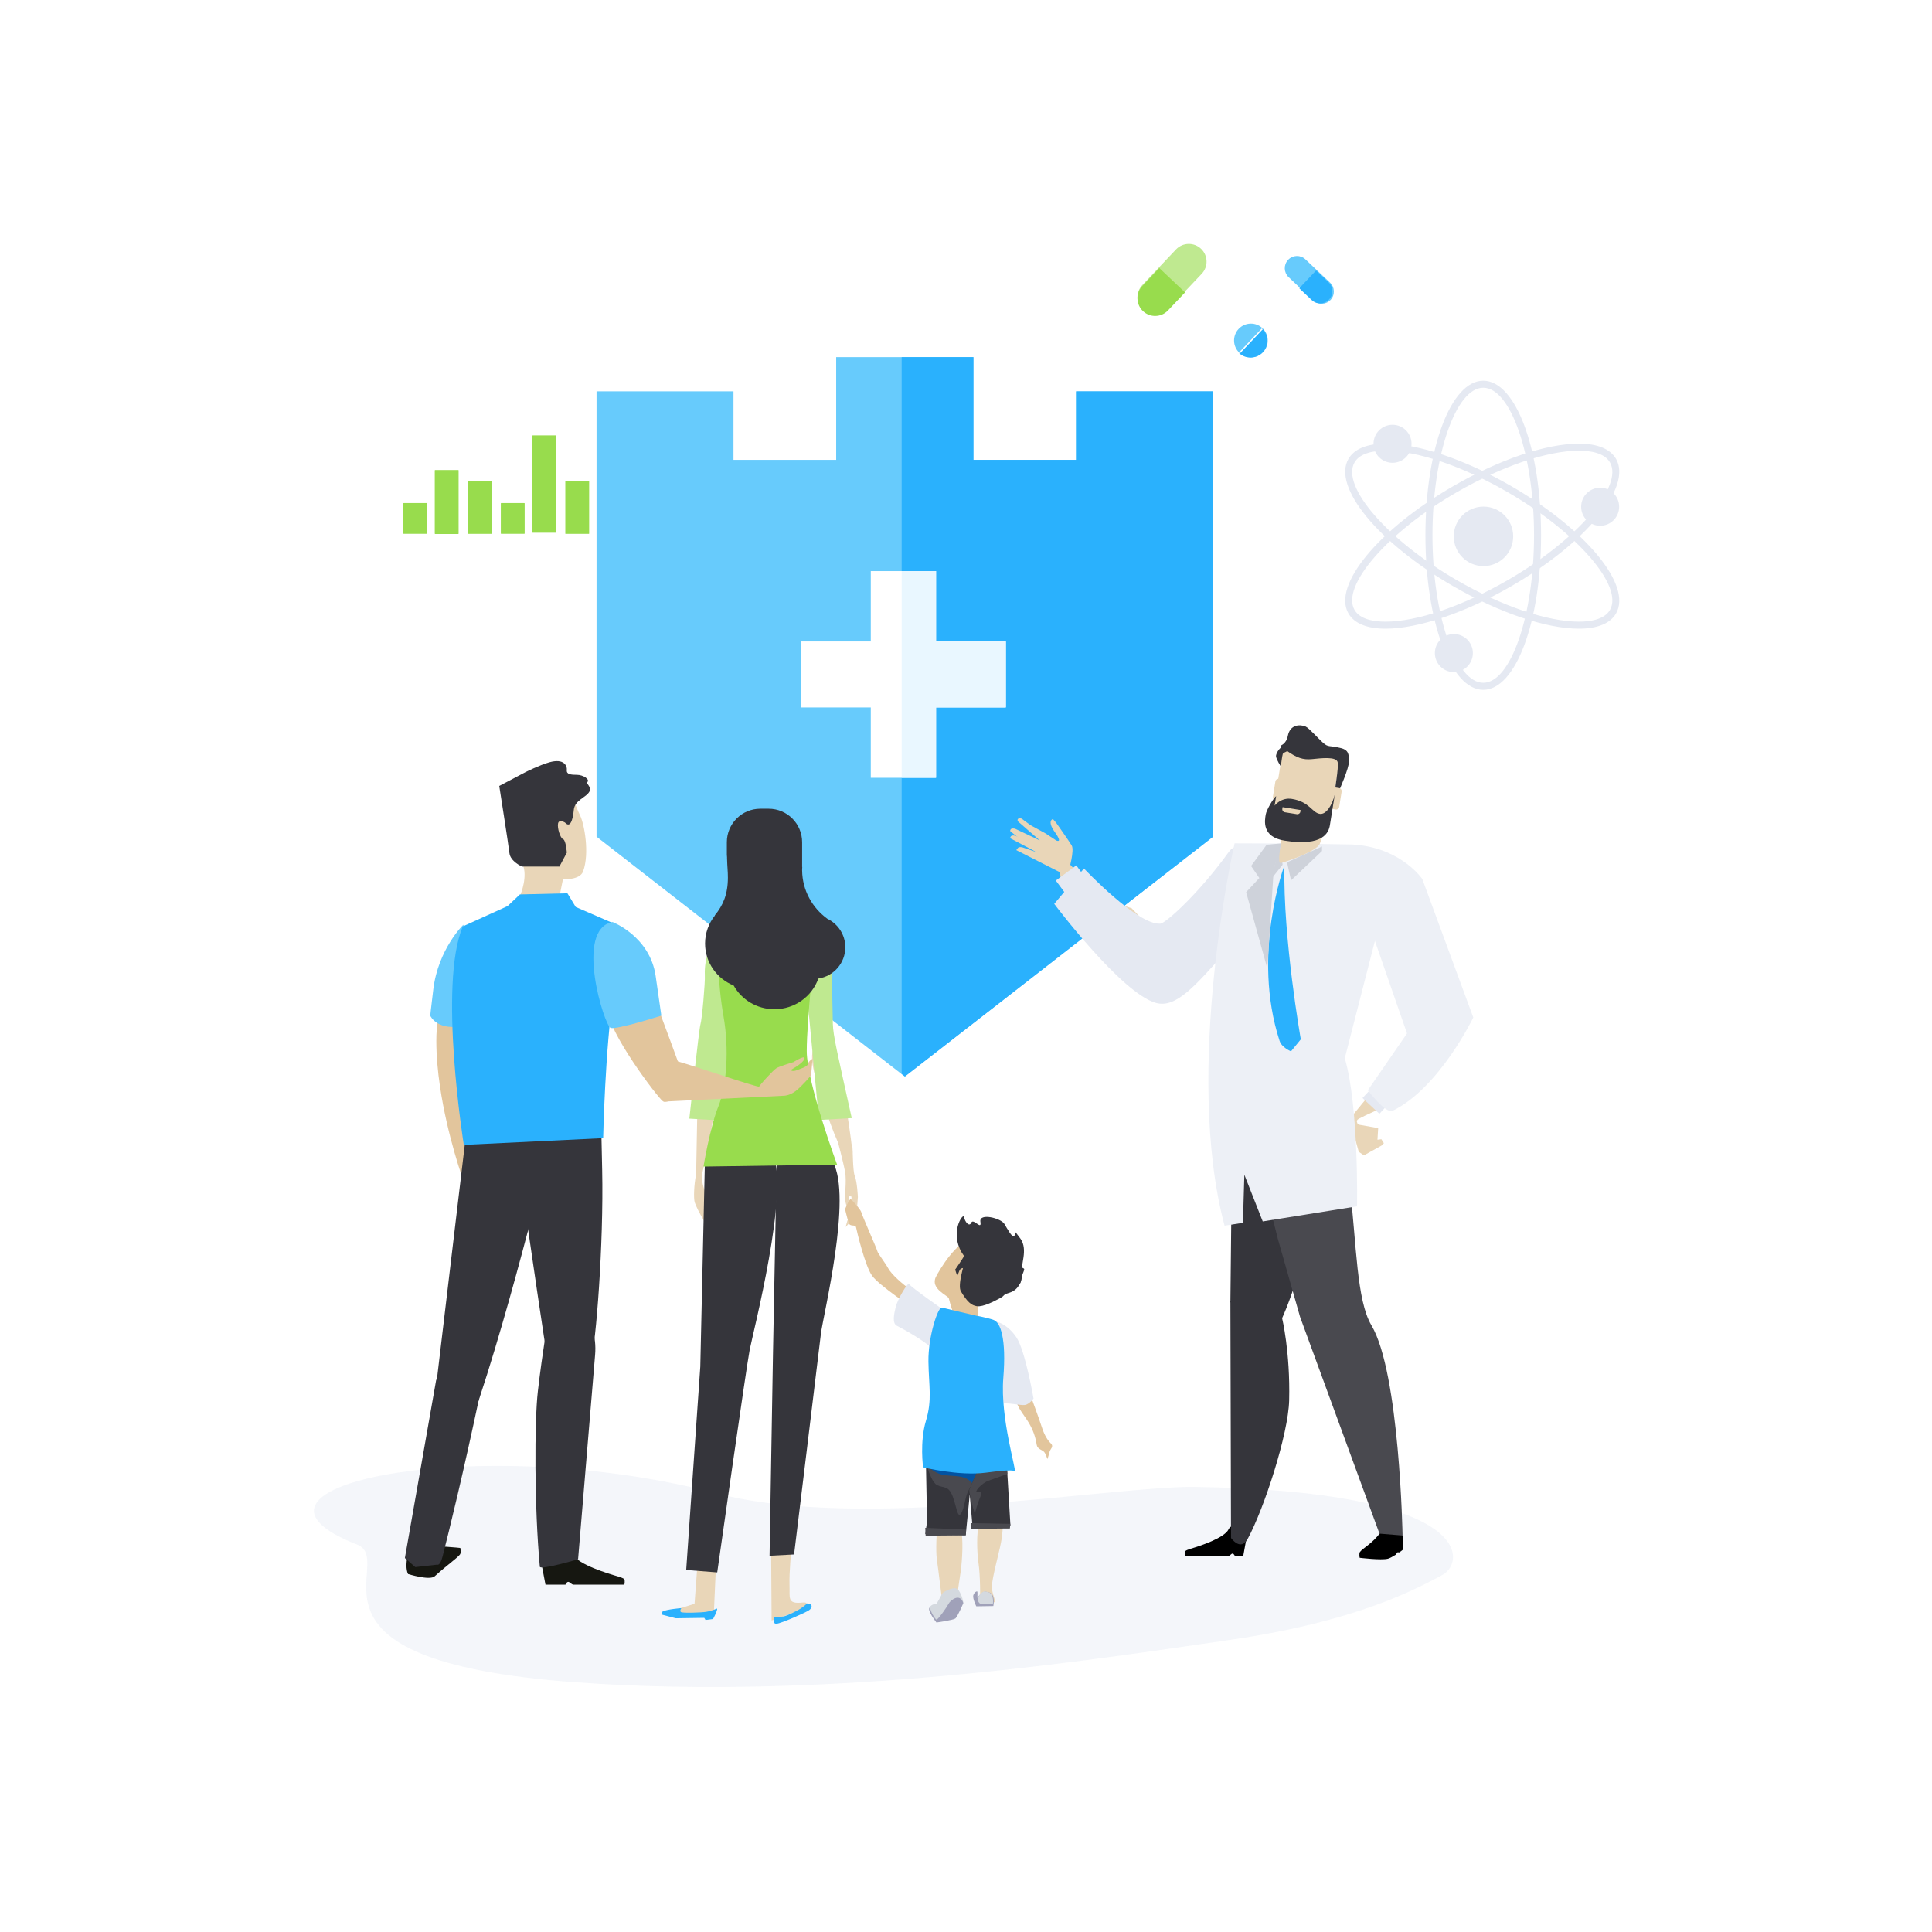 <?xml version="1.0" encoding="UTF-8"?>
<svg width="800px" height="800px" viewBox="0 0 800 800" version="1.1" xmlns="http://www.w3.org/2000/svg" xmlns:xlink="http://www.w3.org/1999/xlink">
    <!-- Generator: Sketch 43.1 (39012) - http://www.bohemiancoding.com/sketch -->
    <title>Group 8</title>
    <desc>Created with Sketch.</desc>
    <defs></defs>
    <g id="Page-7" stroke="none" stroke-width="1" fill="none" fill-rule="evenodd">
        <g id="Group-8">
            <rect id="Rectangle-4" fill="#FFFFFF" x="0" y="0" width="800" height="800"></rect>
            <g id="Group" transform="translate(130, 101)">
                <path d="M364.58,514.698 C331.366,514.223 227.156,533.188 166.732,517.362 C68.805,491.713 -44.431,514.17 17.818,538.553 C35.217,545.364 -14.678,586.559 107.964,595.569 C215.614,603.472 325.241,585.794 378.301,578.192 C431.361,570.585 455.802,557.249 467.155,551.23 C477.13,545.944 480.691,516.365 364.58,514.698" id="Fill-438" fill-opacity="0.42" fill="#E5E9F2"></path>
                <path d="M484.182,59.558 C472.785,59.558 463.152,87.532 463.152,120.646 C463.152,153.756 472.785,181.73 484.182,181.73 C495.58,181.73 505.212,153.756 505.212,120.646 C505.212,87.532 495.58,59.558 484.182,59.558 Z M484.182,184.642 C470.759,184.642 460.241,156.53 460.241,120.646 C460.241,84.759 470.759,56.646 484.182,56.646 C497.605,56.646 508.123,84.759 508.123,120.646 C508.123,156.53 497.605,184.642 484.182,184.642 L484.182,184.642 Z" id="Fill-527" fill="#E5E9F2"></path>
                <path d="M443.72,85.622 C439.141,85.622 433.201,86.465 430.889,90.473 C425.191,100.35 444.586,122.68 473.249,139.239 C491.862,149.99 510.763,156.412 523.814,156.412 C528.386,156.412 534.333,155.568 536.645,151.561 C542.343,141.684 522.948,119.349 494.285,102.793 C475.665,92.044 456.765,85.622 443.72,85.622 Z M523.814,159.32 C510.274,159.32 490.833,152.754 471.796,141.762 C440.73,123.817 421.654,100.653 428.369,89.017 C430.753,84.897 436.061,82.709 443.72,82.709 C457.253,82.709 476.701,89.275 495.738,100.272 C526.804,118.217 545.873,141.386 539.165,153.017 C536.781,157.137 531.473,159.32 523.814,159.32 L523.814,159.32 Z" id="Fill-528" fill="#E5E9F2"></path>
                <path d="M523.814,85.622 C510.763,85.622 491.862,92.044 473.249,102.793 C444.586,119.349 425.191,141.684 430.889,151.561 C433.201,155.568 439.141,156.412 443.72,156.412 C456.765,156.412 475.665,149.99 494.285,139.239 C522.948,122.68 542.343,100.35 536.645,90.473 C534.333,86.465 528.386,85.622 523.814,85.622 Z M443.72,159.32 L443.72,159.32 C436.061,159.32 430.753,157.137 428.369,153.017 C421.654,141.386 440.73,118.217 471.796,100.272 C490.833,89.275 510.281,82.709 523.814,82.709 C531.473,82.709 536.781,84.897 539.165,89.017 C545.88,100.653 526.804,123.817 495.738,141.762 C476.701,152.754 457.253,159.32 443.72,159.32 L443.72,159.32 Z" id="Fill-529" fill="#E5E9F2"></path>
                <path d="M496.583,121.091 C496.583,127.891 491.073,133.404 484.273,133.404 C477.474,133.404 471.964,127.891 471.964,121.091 C471.964,114.286 477.474,108.773 484.273,108.773 C491.073,108.773 496.583,114.286 496.583,121.091" id="Fill-530" fill="#E5E9F2"></path>
                <path d="M485.361,119.051 C485.361,121.854 483.088,124.126 480.287,124.126 C477.487,124.126 475.221,121.854 475.221,119.051 C475.221,116.252 477.487,113.985 480.287,113.985 C483.088,113.985 485.361,116.252 485.361,119.051" id="Fill-531" fill="#E5E9F2"></path>
                <path d="M454.49,82.77 C454.49,87.117 450.96,90.638 446.616,90.638 C442.272,90.638 438.749,87.117 438.749,82.77 C438.749,78.418 442.272,74.891 446.616,74.891 C450.96,74.891 454.49,78.418 454.49,82.77" id="Fill-532" fill="#E5E9F2"></path>
                <path d="M447.189,82.04 C447.189,83.83 445.737,85.282 443.946,85.282 C442.155,85.282 440.703,83.83 440.703,82.04 C440.703,80.249 442.155,78.8 443.946,78.8 C445.737,78.8 447.189,80.249 447.189,82.04" id="Fill-533" fill="#E5E9F2"></path>
                <path d="M540.453,108.827 C540.453,113.174 536.936,116.703 532.585,116.703 C528.241,116.703 524.718,113.174 524.718,108.827 C524.718,104.481 528.241,100.954 532.585,100.954 C536.936,100.954 540.453,104.481 540.453,108.827" id="Fill-534" fill="#E5E9F2"></path>
                <path d="M533.153,108.106 C533.153,109.897 531.7,111.346 529.916,111.346 C528.125,111.346 526.672,109.897 526.672,108.106 C526.672,106.315 528.125,104.863 529.916,104.863 C531.7,104.863 533.153,106.315 533.153,108.106" id="Fill-535" fill="#E5E9F2"></path>
                <path d="M479.884,169.424 C479.884,173.777 476.367,177.3 472.023,177.3 C467.672,177.3 464.149,173.777 464.149,169.424 C464.149,165.078 467.672,161.551 472.023,161.551 C476.367,161.551 479.884,165.078 479.884,169.424" id="Fill-536" fill="#E5E9F2"></path>
                <path d="M472.583,168.047 C472.583,169.839 471.13,171.294 469.339,171.294 C467.555,171.294 466.103,169.839 466.103,168.047 C466.103,166.257 467.555,164.808 469.339,164.808 C471.13,164.808 472.583,166.257 472.583,168.047" id="Fill-537" fill="#E5E9F2"></path>
                <polyline id="Fill-590" fill="#67CBFC" points="173.723 61.058 117.015 61.058 117.015 245.459 244.608 344.738 372.214 245.459 372.214 61.058 315.507 61.058 315.507 89.429 272.971 89.429 272.971 46.873 216.245 46.873 216.245 89.429 173.723 89.429 173.723 61.058"></polyline>
                <polyline id="Fill-591" fill="#2AB1FD" points="315.637 89.43 273.102 89.43 273.102 46.873 243.364 46.873 243.364 343.672 244.738 344.74 372.344 245.461 372.344 61.059 315.637 61.059 315.637 89.43"></polyline>
                <path d="M67.18,320.199 L61.899,387.931 C61.899,387.931 55.249,369.691 52.188,348.872 C51.27,342.665 50.677,336.229 50.677,329.978 C50.664,302.768 66.503,317.656 67.18,320.199" id="Fill-599" fill="#E2C59C"></path>
                <path d="M61.839,281.925 C61.839,281.925 51.438,292.076 49.425,308.64 C47.413,325.204 48.24,319.717 48.24,319.717 C48.24,319.717 51.197,326.233 62.425,323.626 C73.66,321.02 61.839,281.925 61.839,281.925" id="Fill-600" fill="#67CBFC"></path>
                <path d="M60.424,542.718 C61.056,541.969 60.6,539.975 60.6,539.975 C60.6,539.975 49.691,538.757 46.187,539.591 C45.269,539.799 43.732,540.581 42.286,541.422 C42.045,541.559 41.609,542.399 41.368,542.536 C40.932,542.797 40.704,542.36 40.326,542.595 C39.355,543.207 38.672,543.689 38.659,543.748 C37.701,548.746 38.978,550.772 38.978,550.772 C38.978,550.772 47.952,553.561 49.997,551.704 C55.201,546.999 59.063,544.373 60.424,542.718" id="Fill-601" fill="#161711"></path>
                <path d="M94.313,547.028 L95.869,555.16 L104.154,555.16 C104.154,555.16 104.61,554.006 105.306,554.006 C105.899,554.006 106.661,555.16 107.469,555.16 L111.917,555.16 L128.538,555.16 C128.538,555.16 128.915,553.446 128.453,552.86 C128.232,552.553 126.831,552.032 125.913,551.771 C121.634,550.566 109.39,546.806 107.26,542.721 C104.662,537.743 94.313,547.028 94.313,547.028" id="Fill-602" fill="#161711"></path>
                <path d="M101.125,272.88 L103.112,263.032 C103.112,263.032 110.1,263.569 111.461,259.8 C114.203,252.247 111.911,240.175 110.256,236.791 C105.535,227.16 103.542,210.291 81.496,223.704 C73.107,228.809 86.055,253.542 87.019,258.898 C87.983,264.247 85.117,270.416 85.117,270.416 L90.275,274.286 L101.125,272.88" id="Fill-603" fill="#E9D6B8"></path>
                <path d="M75.002,429.834 C75.002,429.834 78.233,431.245 68.724,476.396 C61.872,508.903 56.011,532.692 53.276,543.463 C52.214,547.639 51.022,546.883 51.022,546.883 L41.963,547.9 L37.651,544.153 L50.599,470.479 L75.002,429.834" id="Fill-604" fill="#35353B"></path>
                <path d="M96.045,379.394 C96.045,379.394 75.295,465.363 59.007,503.897 C49.459,526.468 49.374,483.138 49.374,483.138 L64.204,358.303 L107.514,356.205 C107.514,356.205 102.604,357.722 96.045,379.394" id="Fill-605" fill="#35353B"></path>
                <path d="M81.287,356.347 C81.287,356.347 96.97,467.646 98.611,472.67 C104.193,489.663 112.79,467.385 114.757,461.723 C116.723,456.055 120.006,414.131 119.348,383.538 L118.697,352.947 L81.287,356.347" id="Fill-606" fill="#35353B"></path>
                <path d="M97.067,444.786 C97.067,444.786 94.697,458.059 92.723,475.019 C91.271,487.471 91.238,523.041 93.531,547.748 C93.668,549.26 109.37,544.66 109.37,544.66 C109.37,544.66 115.101,475.508 116.417,460.02 C117.733,444.538 106.908,433.721 97.067,444.786" id="Fill-607" fill="#35353B"></path>
                <path d="M61.645,282.609 L80.161,274.201 L85.273,269.367 L104.955,268.894 L108.4,274.57 L123.666,281.189 C123.666,281.189 127.431,287.111 124.155,309.097 C120.527,333.457 119.759,370.277 119.759,370.277 L62.055,373.062 C62.055,373.062 51.387,306.636 61.645,282.609" id="Fill-608" fill="#2AB1FD"></path>
                <path d="M103.952,239.602 C103.952,239.602 101.457,238.066 101.073,239.982 C100.682,241.902 102.031,246.118 103.183,246.506 C104.33,246.891 104.707,252.065 104.707,252.065 L101.646,257.818 L86.12,257.818 C86.12,257.818 81.326,255.711 80.942,252.258 C80.558,248.804 76.728,224.45 76.728,224.45 L87.65,218.697 C87.65,218.697 93.401,215.816 97.432,214.667 C103.607,212.899 104.903,216.199 104.707,217.927 C104.518,219.648 106.44,219.846 108.928,219.846 C111.422,219.846 114.49,221.76 113.148,222.915 C112.588,223.388 115.069,224.906 114.086,226.737 C112.679,229.353 107.977,230.204 107.586,234.423 C107.417,236.335 106.629,242.665 103.952,239.602" id="Fill-609" fill="#35353B"></path>
                <polyline id="Fill-610" fill="#E9D6B8" points="434.782 377.408 442.161 373.294 443.034 372.376 442.005 370.733 440.383 370.934 440.677 366.123 432.946 364.752 428.979 362.888 432.64 375.942 434.782 377.408"></polyline>
                <path d="M455.682,329.658 L428.979,362.175 C428.979,362.175 429.943,366.915 432.086,364.397 C432.34,364.1 431.051,363.142 432.672,362.251 C439.237,358.668 454.647,353.154 460.352,347.64 C467.855,340.388 473.189,331.857 473.189,331.857 L455.682,329.658" id="Fill-611" fill="#E9D6B8"></path>
                <path d="M338.481,275 C338.481,275 326.132,272.621 310.964,254.516 C305.845,248.402 308.359,255.032 309.225,262.709 C310.085,270.385 324.003,282.647 339.634,286.896 C355.264,291.144 338.481,275 338.481,275" id="Fill-612" fill="#E9D6B8"></path>
                <path d="M312.585,259.346 C312.585,259.346 315.008,251.123 313.758,249.07 C312.501,247.02 307.44,239.843 307.44,239.843 L305.988,238.132 C305.988,238.132 303.357,238.815 306.815,243.595 C310.267,248.384 307.395,247.037 307.395,247.037 L302.738,243.987 L296.759,240.718 L294.271,238.905 C294.271,238.905 292.936,237.767 292.402,237.785 C290.865,237.845 291.477,239.091 291.477,239.091 L300.569,247.02 L290.337,242.161 C290.337,242.161 288.931,241.773 288.488,242.441 C288.071,243.076 288.488,243.302 288.488,243.302 L298.863,251.731 L293.327,249.862 C293.327,249.862 291.933,249.523 291.477,250.151 C290.969,250.841 290.819,251.012 290.819,251.012 L311.244,261.375 L312.585,259.346" id="Fill-613" fill="#E9D6B8"></path>
                <polyline id="Fill-614" fill="#E5E9F2" points="312.244 270.438 307.19 263.616 315.656 257.333 320.717 264.156 312.244 270.438"></polyline>
                <polyline id="Fill-615" fill="#E5E9F2" points="441.185 360.187 434.19 353.666 441.373 345.947 448.375 352.47 441.185 360.187"></polyline>
                <path d="M299.297,248.69 L291.911,245.722 C291.911,245.722 290.328,244.865 289.358,244.96 C288.251,245.071 288.303,246.109 288.303,246.109 L299.03,251.758 L299.297,248.69" id="Fill-616" fill="#E9D6B8"></path>
                <path d="M433.15,541.596 C432.648,542.267 433.019,544.04 433.019,544.04 C433.019,544.04 441.883,545.154 444.729,544.424 C445.459,544.235 446.709,543.544 447.888,542.808 C448.09,542.684 448.442,541.935 448.631,541.818 C448.989,541.583 449.171,541.974 449.477,541.759 C450.259,541.218 450.819,540.795 450.825,540.743 C451.587,536.292 450.545,534.487 450.545,534.487 C450.545,534.487 442.997,531.712 441.59,533.621 C438.282,538.123 434.25,540.124 433.15,541.596" id="Fill-617" fill="#000000"></path>
                <path d="M386.098,536.126 L384.789,543.332 L381.331,543.332 C381.331,543.332 380.946,542.303 380.354,542.303 C379.852,542.303 379.214,543.332 378.537,543.332 L374.772,543.332 L360.718,543.332 C360.718,543.332 360.399,541.807 360.789,541.286 C360.991,541.025 362.163,540.556 362.939,540.322 C366.56,539.253 376.909,535.924 378.713,532.294 C380.901,527.883 386.098,536.126 386.098,536.126" id="Fill-618" fill="#000000"></path>
                <path d="M400.089,260.106 C400.089,260.106 401.43,266.557 377.997,292.61 C364.9,307.168 357.058,316.561 348.709,314.292 C334.42,310.403 306.538,273.272 306.538,273.272 L318.841,258.622 C318.841,258.622 341.05,282.172 350.467,281.476 C352.669,281.312 366.281,269.169 378.909,251.65 C384.249,244.241 398.506,258.339 400.089,260.106" id="Fill-619" fill="#E5E9F2"></path>
                <path d="M379.736,535.817 C379.736,535.817 383.728,541.597 386.659,536.182 C393.419,523.718 403.469,492.911 403.814,478.889 C404.302,458.794 400.89,444.805 400.89,444.805 L379.482,437.82 L379.736,535.817" id="Fill-620" fill="#35353B"></path>
                <path d="M380.452,346.079 L379.482,438.203 L398.942,448.954 C398.942,448.954 410.62,426.979 412.079,398.919 C412.697,387.002 413.01,360.288 406.354,351.203 C397.321,338.89 380.452,346.079 380.452,346.079" id="Fill-621" fill="#35353B"></path>
                <path d="M387.297,345.5 L390.469,377.388 L399.125,411.98 L408.334,444.303 L441.211,534.038 L450.778,534.813 C450.778,534.813 449.573,467.46 437.896,447.815 C431.715,437.422 431.721,414.355 428.869,389.513 C428.354,385.038 430.881,374.928 430.477,370.846 C428.869,354.75 420.584,342.689 420.584,342.689 L387.297,345.5" id="Fill-622" fill="#49494F"></path>
                <path d="M377.06,406.525 L384.673,405.354 L385.259,385.429 L392.873,404.767 L431.924,398.517 C431.924,398.517 432.705,357.106 426.85,337.182 L440.104,285.619 C440.104,285.619 451.788,249.139 429.403,248.672 C407.019,248.211 381.215,248.211 381.215,248.211 C381.215,248.211 359.866,341.877 377.06,406.525" id="Fill-623" fill="#EDF0F6"></path>
                <path d="M401.853,257.333 C401.853,257.333 388.13,293.975 399.847,329.989 C400.771,332.823 404.581,334.322 404.581,334.322 L408.639,329.361 C408.639,329.361 401.221,287.614 401.853,257.333" id="Fill-624" fill="#2AB1FD"></path>
                <polyline id="Fill-625" fill="#CED2DA" points="402.928 256.059 404.595 263.534 417.413 251.388 417.413 249.514 402.928 256.059"></polyline>
                <polyline id="Fill-626" fill="#CED2DA" points="399.932 248.862 396.415 262.926 401.105 257.066 399.932 248.862"></polyline>
                <path d="M437.951,284.651 L452.612,326.91 L436.388,350.468 C436.388,350.468 443.839,360.32 446.639,358.964 C465.963,349.588 480.057,320.315 480.057,320.315 L458.936,262.966 C458.936,262.966 450.769,250.91 432.572,248.907 C419.39,247.459 436.89,281.135 437.951,284.651" id="Fill-627" fill="#EDF0F6"></path>
                <path d="M418.76,240.392 C418.272,242.712 417.419,246.304 416.487,248.402 C415.028,251.67 402.374,255.879 400.427,256.345 C398.479,256.815 400.915,246.525 400.915,244.193 C400.915,242.404 402.061,242.965 400.681,240.392 L418.76,240.392" id="Fill-628" fill="#E9D6B8"></path>
                <path d="M397.115,235.084 C396.789,237.094 398.157,238.975 400.156,239.298 L416.477,241.918 C418.477,242.242 420.359,240.874 420.685,238.871 L424.56,214.685 C424.885,212.685 423.524,210.796 421.512,210.472 L405.197,207.861 C403.198,207.535 401.315,208.897 400.99,210.905 L397.115,235.084" id="Fill-629" fill="#E9D6B8"></path>
                <path d="M400.361,216.332 C400.361,216.332 398.544,213.642 398.374,212.137 C398.283,211.378 399.429,208.743 401.416,207.973 C403.402,207.211 404.594,209.412 404.594,209.412 C404.594,209.412 401.435,210.561 401.188,211.142 C400.94,211.726 400.361,216.332 400.361,216.332" id="Fill-630" fill="#35353B"></path>
                <path d="M424.636,226.038 C424.636,226.038 428.589,217.142 428.576,214.35 C428.557,211.55 428.557,209.615 425.287,208.779 C420.383,207.532 420.149,208.577 417.973,206.674 C415.798,204.781 412.034,200.438 410.601,199.834 C408.204,198.825 404.166,199.034 403.268,203.699 C402.597,207.14 400.278,207.636 400.324,207.777 C400.447,208.228 401.288,208.772 402.747,209.815 C406.921,212.811 409.565,213.703 413.18,213.35 C416.808,213.002 423.588,212.074 423.933,214.767 C424.278,217.458 422.715,225.271 422.917,225.923 C423.125,226.578 423.952,226.402 424.636,226.038" id="Fill-631" fill="#35353B"></path>
                <path d="M418.575,232.234 C418.465,232.9 418.927,233.53 419.591,233.637 L423.115,234.2 C423.779,234.31 424.411,233.852 424.522,233.188 L425.557,226.739 C425.655,226.071 425.205,225.438 424.541,225.331 L421.011,224.769 C420.34,224.663 419.715,225.116 419.617,225.782 L418.575,232.234" id="Fill-632" fill="#E9D6B8"></path>
                <path d="M397.083,228.975 C396.973,229.651 397.428,230.277 398.093,230.382 L401.616,230.948 C402.287,231.056 402.912,230.602 403.023,229.929 L404.058,223.485 C404.163,222.82 403.707,222.185 403.042,222.08 L399.513,221.51 C398.848,221.409 398.223,221.866 398.119,222.532 L397.083,228.975" id="Fill-633" fill="#E9D6B8"></path>
                <path d="M422.711,228.012 C422.711,228.012 421.187,237.528 420.679,240.705 C420.217,243.576 418.061,249.692 401.857,247.084 C392.264,245.551 393.742,238.553 394.12,236.234 C394.4,234.471 397.246,229.507 398.418,228.656 L397.793,232.589 C397.793,232.589 400.398,229.08 404.957,229.813 C412.317,230.989 413.293,235.565 416.55,236.012 C419.057,236.352 421.584,232.586 422.711,228.012" id="Fill-634" fill="#35353B"></path>
                <path d="M407.04,236.144 L402.005,235.335 C401.335,235.23 400.885,234.602 400.989,233.931 L401.1,233.224 L408.557,234.425 L408.447,235.128 C408.336,235.796 407.704,236.251 407.04,236.144" id="Fill-635" fill="#E9D6B8"></path>
                <polyline id="Fill-636" fill="#CED2DA" points="400.642 248.211 397.418 259.052 394.781 300.072 385.995 268.428 391.466 262.568 388.046 257.587 394.488 248.796 400.642 248.211"></polyline>
                <path d="M164.95,336.174 C164.95,336.174 168.174,336.611 166.376,353.912 C164.579,371.218 158.046,396.226 158.046,396.226 L158.802,355.948 C158.802,355.948 159.772,340.559 164.95,336.174" id="Fill-984" fill="#E9D6B8"></path>
                <path d="M160.575,382.709 C159.95,390.96 163.441,394.757 164.359,398.111 C165.277,401.464 166.808,404.869 166.782,404.855 C163.708,402.785 163.819,400.115 162.881,398.712 C161.943,397.309 162.438,397.689 162.015,400.608 C161.774,402.273 164.229,405.394 165.551,407.617 C166.697,409.532 166.71,410.686 166.71,410.686 C166.71,410.686 164.164,408.368 162.197,405.484 C159.82,402.016 157.918,397.801 157.651,396.813 C157.156,395.011 157.403,389.484 158.178,385.582 C159.051,381.184 161.031,376.762 160.575,382.709" id="Fill-985" fill="#E9D6B8"></path>
                <polyline id="Fill-986" fill="#E9D6B8" points="166.611 544.027 165.608 566.689 151.351 567.817 145.021 567.041 157.597 563.08 158.997 544.229 166.611 544.027"></polyline>
                <path d="M165.259,569.393 L162.152,569.791 L161.618,568.918 L149.823,569.087 L144.118,567.588 C144.118,567.588 143.883,566.579 144.418,566.279 C146.026,565.36 152.135,564.878 152.135,564.878 C152.135,564.878 151.321,566.012 151.966,566.513 C152.604,567.015 160.459,566.735 162.399,566.416 C165.754,565.855 166.822,564.858 166.926,565.132 C167.186,565.855 165.259,569.393 165.259,569.393" id="Fill-987" fill="#2AB1FD"></path>
                <path d="M161.902,379.201 L159.974,464.944 L154.138,549.095 L166.988,550.099 C166.988,550.099 178.991,465.322 180.418,457.985 C181.837,450.655 197.051,391.826 189.965,376.812 C182.873,361.8 161.902,379.201 161.902,379.201" id="Fill-988" fill="#35353B"></path>
                <path d="M212.203,331.893 C219.38,340.557 223.001,376.197 223.001,376.197 C223.001,376.197 220.644,389.837 207.442,344.074 C203.482,330.335 210.432,329.757 212.203,331.893" id="Fill-989" fill="#E9D6B8"></path>
                <path d="M220.152,407.086 L223.148,403.789 L224.777,400.537 L225.226,394.656 C225.226,394.656 224.933,388.367 223.975,386.038 C223.005,383.707 223.22,374.387 222.875,373.241 C222.523,372.099 216.662,370.707 216.662,370.707 C216.662,370.707 219.234,380.355 219.931,384.271 C220.628,388.183 219.69,394.11 219.911,395.655 C220.283,398.295 221.286,400.364 221.286,400.364 C221.286,400.364 221.448,396.186 221.364,395.084 C221.279,393.986 222.549,394.469 222.549,394.469 C222.549,394.469 222.933,400.237 222.399,401.773 C221.872,403.303 220.862,404.494 220.862,404.494 L220.152,407.086" id="Fill-990" fill="#E9D6B8"></path>
                <path d="M173.885,311.869 L169.274,360.191 L169.274,363.005 L155.441,362.198 C155.441,362.198 159.446,324.902 160.052,323.099 C160.658,321.294 162.058,305.651 161.856,302.848 C161.654,300.035 162.26,286.002 171.476,287.403 C180.691,288.811 173.885,311.869 173.885,311.869" id="Fill-991" fill="#BFE990"></path>
                <path d="M204.241,311.647 L208.846,359.969 L208.846,362.783 L222.686,361.976 C216.446,333.706 215.046,328.088 214.857,322.878 C214.799,320.976 214.46,305.43 214.662,302.627 C214.857,299.813 215.046,292.197 206.645,287.182 C198.634,282.402 204.241,311.647 204.241,311.647" id="Fill-992" fill="#BFE990"></path>
                <path d="M189.308,540.919 L189.51,569.999 L201.532,565.784 C201.532,565.784 206.619,562.102 202.236,562.578 C195.814,563.275 197.123,560.571 196.921,555.358 C196.726,550.146 197.722,540.118 197.722,540.118 L189.308,540.919" id="Fill-993" fill="#E9D6B8"></path>
                <path d="M204.238,562.923 C204.238,562.923 202.877,564.2 201.431,565.125 C200.031,566.025 195.993,568.025 194.423,568.338 C192.411,568.735 190.509,568.54 190.509,568.54 C190.509,568.54 189.61,571.537 191.61,571.348 C193.616,571.14 203.639,566.728 205.046,565.731 C206.439,564.728 206.648,563.125 204.238,562.923" id="Fill-994" fill="#2AB1FD"></path>
                <path d="M191.594,381.181 L190.07,459.82 L188.656,543.203 L198.81,542.668 C198.81,542.668 209.055,458.738 209.914,451.317 C210.78,443.902 223.064,394.534 214.844,380.11 C206.632,365.685 191.594,381.181 191.594,381.181" id="Fill-995" fill="#35353B"></path>
                <path d="M189.633,283.396 C189.633,283.396 173.859,284.461 170.121,286.067 C166.376,287.673 167.184,306.124 169.58,319.758 C171.99,333.389 170.922,348.633 167.444,357.19 C163.973,365.744 161.303,382.054 161.303,382.054 L216.622,381.253 C216.622,381.253 204.059,347.301 204.059,334.195 C204.059,321.096 207.531,291.148 207.264,288.209 C207.003,285.268 193.105,283.396 189.633,283.396" id="Fill-996" fill="#98DC4D"></path>
                <path d="M166.037,278.093 L165.992,278.018 C169.437,273.874 171.404,269.222 171.404,262.4 C171.404,259.51 171.163,258.462 171.046,254.161 L171.065,254.15 C171.026,253.746 170.974,253.347 170.974,252.933 L170.974,247.736 C170.974,240.08 177.174,233.876 184.827,233.876 L188.292,233.876 C195.944,233.876 202.144,240.08 202.144,247.736 L202.144,257.972 L202.197,257.986 C202.184,258.309 202.157,258.63 202.144,258.95 L202.144,259.51 C202.255,267.684 206.339,274.896 212.571,279.435 C216.981,281.552 220.022,286.038 220.022,291.246 C220.022,297.824 215.177,303.254 208.853,304.195 C206.248,311.58 199.109,316.895 190.682,316.895 C183.401,316.895 177.07,312.931 173.801,307.082 C166.845,304.248 161.954,297.527 161.954,289.687 C161.954,285.313 163.484,281.294 166.037,278.093" id="Fill-997" fill="#35353B"></path>
                <path d="M46.873,119.875 C46.873,119.969 46.802,120.043 46.704,120.043 L37.169,120.043 C37.072,120.043 37,119.969 37,119.875 L37,107.47 C37,107.378 37.072,107.302 37.169,107.302 L46.704,107.302 C46.802,107.302 46.873,107.378 46.873,107.47 L46.873,119.875" id="Fill-998" fill="#98DC4D"></path>
                <path d="M59.899,119.943 C59.899,120.037 59.827,120.111 59.736,120.111 L50.195,120.111 C50.104,120.111 50.026,120.037 50.026,119.943 L50.026,93.788 C50.026,93.695 50.104,93.619 50.195,93.619 L59.736,93.619 C59.827,93.619 59.899,93.695 59.899,93.788 L59.899,119.943" id="Fill-999" fill="#98DC4D"></path>
                <path d="M73.576,119.967 C73.576,120.018 73.498,120.057 73.407,120.057 L63.865,120.057 C63.774,120.057 63.703,120.018 63.703,119.967 L63.703,98.271 C63.703,98.22 63.774,98.18 63.865,98.18 L73.407,98.18 C73.498,98.18 73.576,98.22 73.576,98.271 L73.576,119.967" id="Fill-1000" fill="#98DC4D"></path>
                <path d="M87.253,119.875 C87.253,119.969 87.181,120.043 87.084,120.043 L77.549,120.043 C77.451,120.043 77.379,119.969 77.379,119.875 L77.379,107.47 C77.379,107.378 77.451,107.302 77.549,107.302 L87.084,107.302 C87.181,107.302 87.253,107.378 87.253,107.47 L87.253,119.875" id="Fill-1001" fill="#98DC4D"></path>
                <path d="M100.279,119.327 C100.279,119.469 100.207,119.583 100.116,119.583 L90.574,119.583 C90.483,119.583 90.405,119.469 90.405,119.327 L90.405,79.54 C90.405,79.398 90.483,79.284 90.574,79.284 L100.116,79.284 C100.207,79.284 100.279,79.398 100.279,79.54 L100.279,119.327" id="Fill-1002" fill="#98DC4D"></path>
                <path d="M113.955,119.967 C113.955,120.018 113.877,120.057 113.786,120.057 L104.245,120.057 C104.154,120.057 104.082,120.018 104.082,119.967 L104.082,98.271 C104.082,98.22 104.154,98.18 104.245,98.18 L113.786,98.18 C113.877,98.18 113.955,98.22 113.955,98.271 L113.955,119.967" id="Fill-1003" fill="#98DC4D"></path>
                <path d="M420.747,16.032 C422.773,17.954 422.864,21.161 420.943,23.196 C419.021,25.23 415.811,25.319 413.779,23.395 L403.586,13.751 C401.553,11.827 401.462,8.619 403.384,6.586 C405.312,4.552 408.516,4.462 410.548,6.387 L420.747,16.032" id="Fill-1004" fill="#67CBFC"></path>
                <path d="M408,18.364 L413.152,23.24 C415.184,25.163 418.394,25.075 420.316,23.041 C422.237,21.006 422.146,17.799 420.12,15.876 L414.962,11 L408,18.364" id="Fill-1005" fill="#2AB1FD"></path>
                <path d="M353.652,27.125 C350.871,30.067 346.234,30.196 343.29,27.415 C340.353,24.631 340.223,19.99 343.004,17.048 L356.948,2.296 C359.729,-0.648 364.372,-0.777 367.31,2.004 C370.254,4.787 370.384,9.428 367.603,12.372 L353.652,27.125" id="Fill-1006" fill="#BFE990"></path>
                <path d="M350.051,10 L343.004,17.459 C340.223,20.402 340.353,25.042 343.29,27.827 C346.234,30.607 350.871,30.478 353.652,27.536 L360.706,20.078 L350.051,10" id="Fill-1007" fill="#98DC4D"></path>
                <path d="M393.048,44.782 C390.404,47.583 385.988,47.707 383.181,45.056 C380.381,42.407 380.263,37.987 382.908,35.184 C385.558,32.384 389.974,32.259 392.775,34.909 C395.575,37.559 395.699,41.98 393.048,44.782" id="Fill-1011" fill="#67CBFC"></path>
                <path d="M383,45.147 C385.807,47.798 390.223,47.674 392.867,44.873 C395.518,42.071 395.394,37.65 392.593,35 L383,45.147" id="Fill-1012" fill="#2AB1FD"></path>
                <path d="M383,45.006 C383.111,45.152 383.228,45.294 383.352,45.429 L392.899,35.324 C392.763,35.209 392.613,35.102 392.463,35 L383,45.006" id="Fill-1013" fill="#FFFFFF"></path>
                <path d="M265.598,445.544 C265.598,445.544 263.077,437.824 262.895,436.662 C262.719,435.5 255.054,432.733 257.535,427.743 C258.883,425.031 266.62,411.854 272.847,412.426 C278.272,412.925 287.116,415.739 286.432,422.837 C285.749,429.933 278.832,433.452 276.344,435.621 C274.573,437.166 274.11,446.828 277.217,448.75 C278.493,449.538 265.598,445.544 265.598,445.544" id="Fill-1014" fill="#E2C59C"></path>
                <path d="M269.22,421.927 C269.311,422.687 266.374,431.185 267.904,433.742 C270.529,438.119 272.177,439.488 274.469,439.87 C277.094,440.307 281.978,437.667 284.18,436.491 C286.388,435.316 284.883,435.258 288.003,434.286 C295.069,432.082 293.304,422.233 292.568,420.616 C291.839,418.999 289.175,416.941 286.681,417.97 C284.18,418.998 267.031,403.983 269.22,421.927" id="Fill-1015" fill="#35353B"></path>
                <path d="M282.1,424.242 C282.1,424.242 281.234,438.278 285.278,434.885 C289.323,431.49 292.429,432.457 292.866,429.025 C293.308,425.593 294.93,424.485 293.575,424.09 C292.227,423.692 295.907,416.519 292.559,411.923 C289.218,407.327 290.729,409.692 290.026,410.729 C289.231,411.908 287.017,407.642 285.884,405.785 C284.425,403.394 275.327,401.111 275.965,404.916 C276.603,408.72 273.06,403.274 272.187,405.279 C271.321,407.285 269.458,404.762 269.204,402.935 C268.944,401.109 263.91,407.886 267.368,415.963 C270.826,424.038 279.723,424.45 282.1,424.242" id="Fill-1016" fill="#35353B"></path>
                <path d="M271.63,424.728 C271.63,424.728 268.132,422.977 267.26,425.166 L266.38,427.353 L265.508,424.728 C265.508,424.728 271.193,416.85 271.193,414.662 C271.193,412.474 272.073,422.977 271.63,424.728" id="Fill-1017" fill="#35353B"></path>
                <path d="M296.789,477.026 C296.789,477.026 300.17,486.136 301.348,489.817 C302.521,493.485 303.843,495.401 305.165,496.724 C306.487,498.046 304.872,498.926 304.579,500.249 C304.286,501.571 303.7,503.187 303.7,503.187 C303.7,503.187 303.107,501.135 302.377,500.249 C301.641,499.369 299.583,499.076 299.29,497.31 C298.997,495.544 298.411,492.312 296.203,488.488 C294.002,484.669 289.743,480.258 291.208,477.613 C292.68,474.967 296.789,477.026 296.789,477.026" id="Fill-1018" fill="#E2C59C"></path>
                <path d="M257.938,532.615 C257.938,532.615 257.385,541.105 257.938,544.741 C258.492,548.383 259.925,560.731 260.361,563.265 C260.804,565.8 267.747,565.579 266.867,562.379 C265.982,559.187 267.304,553.785 267.857,549.374 C268.404,544.963 269.069,535.925 267.747,531.951 C266.425,527.982 257.938,532.615 257.938,532.615" id="Fill-1019" fill="#E9D6B8"></path>
                <path d="M275.3,531.217 L285.18,530.996 C285.18,530.996 285.297,533.53 284.47,537.831 C283.649,542.131 280.829,552.166 280.712,555.912 C280.595,559.659 283.649,563.412 280.712,562.304 C277.768,561.203 275.3,563.738 275.658,562.415 C276.01,561.092 275.892,550.947 275.182,546.321 C274.479,541.688 274.362,533.198 275.3,531.217" id="Fill-1020" fill="#E9D6B8"></path>
                <polyline id="Fill-1021" fill="#35353B" points="253.426 505.584 253.869 529.106 253.133 534.247 269.884 534.69 271.499 518.375 272.529 511.905 279.582 506.614 253.426 505.584"></polyline>
                <polyline id="Fill-1022" fill="#49494F" points="253.133 531.647 270.034 532.384 269.884 534.736 253.283 534.886 253.133 531.647"></polyline>
                <path d="M278.312,506.555 L253.785,505.584 L253.798,506.001 C254.54,508.458 256.136,513.012 258.051,513.964 C260.695,515.286 262.753,513.964 264.511,518.668 C266.276,523.372 266.569,528.813 268.334,524.988 C269.858,521.691 269.415,517.515 272.574,513.879 L272.887,511.905 L277.752,508.256 C278.045,507.669 278.221,507.096 278.312,506.555" id="Fill-1023" fill="#49494F"></path>
                <path d="M260.812,509.754 C265.169,510.412 268.562,509.754 271.473,512.087 C272.047,512.556 272.529,513.038 272.958,513.494 L273.115,512.413 L278.045,508.471 C278.331,507.839 278.514,507.22 278.605,506.627 L253.785,505.584 L253.798,505.793 C255.022,507.018 257.66,509.279 260.812,509.754" id="Fill-1024" fill="#0253A2"></path>
                <path d="M286.941,506.236 L288.413,530.931 L272.691,530.931 L271.369,515.938 C271.369,515.938 275.192,506.386 275.778,506.386 C276.365,506.386 286.941,506.236 286.941,506.236" id="Fill-1025" fill="#35353B"></path>
                <polyline id="Fill-1026" fill="#49494F" points="272.021 529.693 288.329 529.986 288.185 531.901 272.17 532.045 272.021 529.693"></polyline>
                <path d="M279.302,512.12 C281.314,511.377 285.137,510.034 287.13,509.331 L286.941,506.236 C286.941,506.236 276.365,506.386 275.778,506.386 C275.192,506.386 271.369,515.938 271.369,515.938 L271.46,517 C272.275,521.502 273.72,526.278 273.72,525.79 C273.72,525.203 275.042,520.792 275.778,519.176 C276.514,517.554 276.951,516.531 274.893,516.824 C272.841,517.117 276.514,513.149 279.302,512.12" id="Fill-1027" fill="#49494F"></path>
                <path d="M222.269,395.467 C222.269,395.467 226.235,399.437 226.678,401.053 C227.121,402.67 233.139,416.193 233.289,417.076 C233.439,417.957 236.669,422.073 237.841,424.278 C239.02,426.483 243.429,430.599 247.545,433.393 C251.655,436.185 248.275,440.742 248.275,440.742 C248.275,440.742 234.025,431.334 231.087,427.218 C228.15,423.103 224.77,408.697 224.477,407.227 C224.177,405.756 221.976,407.227 221.39,405.315 C220.797,403.404 219.918,399.731 219.918,399.731 C219.918,399.731 221.39,395.908 222.269,395.467" id="Fill-1028" fill="#E2C59C"></path>
                <path d="M261.658,442.096 C261.658,442.096 247.114,431.953 246.522,430.777 C245.936,429.601 241.676,437.098 240.94,440.038 C240.204,442.979 239.325,446.948 241.383,447.977 C243.441,449.007 255.49,455.47 257.541,459.295 C259.599,463.113 261.658,442.096 261.658,442.096" id="Fill-1029" fill="#E5E9F2"></path>
                <path d="M281.801,446.511 C282.016,445.644 287.24,447.247 290.913,452.831 C294.586,458.422 297.96,478.119 297.96,478.119 C297.96,478.119 296.201,480.471 294.436,480.765 C292.671,481.058 286.797,479.585 284.888,480.321 C282.974,481.058 281.652,447.097 281.801,446.511" id="Fill-1030" fill="#E5E9F2"></path>
                <path d="M274.279,443.817 C274.279,443.817 261.644,440.878 260.029,440.438 C258.413,439.997 254.297,452.489 254.441,462.778 C254.59,473.073 256.056,478.507 253.412,487.329 C250.767,496.152 252.239,506.583 252.239,506.583 C252.239,506.583 267.075,510.258 278.245,508.792 C289.414,507.32 289.265,508.056 290.144,508.056 C291.03,508.056 284.12,486.15 285.442,469.691 C286.77,453.226 284.269,446.612 281.475,445.583 C278.688,444.553 274.279,443.817 274.279,443.817" id="Fill-1031" fill="#2AB1FD"></path>
                <path d="M260.523,558.433 C260.523,558.433 265.369,555.234 266.912,557.443 C268.456,559.645 268.899,562.512 268.899,562.512 C268.899,562.512 266.47,568.246 265.59,568.904 C264.711,569.569 257.768,570.559 257.768,570.559 C257.768,570.559 253.906,565.711 254.903,564.499 C255.893,563.281 256.993,563.177 257.547,563.177 C258.094,563.177 259.859,558.987 260.523,558.433" id="Fill-1032" fill="#D4D9DF"></path>
                <path d="M262.835,563.013 C262.171,564.336 258.426,569.738 257.768,569.627 C257.26,569.542 255.124,566.206 255.137,564.525 C255.059,564.603 254.981,564.682 254.903,564.779 C253.906,565.991 257.768,570.839 257.768,570.839 C257.768,570.839 264.711,569.849 265.59,569.184 C266.47,568.526 268.899,562.792 268.899,562.792 C267.466,558.381 263.5,561.691 262.835,563.013" id="Fill-1033" fill="#A0A1B9"></path>
                <path d="M274.704,560.613 C274.704,560.613 276.573,557.857 278.117,558.072 C279.843,558.319 280.872,558.626 281.314,560.391 C281.751,562.151 281.314,564.027 281.314,564.027 L274.261,564.138 C274.261,564.138 272.607,560.828 273.05,559.505 C273.486,558.182 274.593,557.746 274.704,558.072 C274.808,558.404 274.704,560.613 274.704,560.613" id="Fill-1034" fill="#A0A1B9"></path>
                <path d="M277.81,557.976 C276.781,557.832 274.723,559.852 274.945,561.507 C275.075,562.472 275.733,563.273 276.71,563.273 L281.119,563.273 C281.21,562.569 281.288,561.409 281.008,560.295 C280.565,558.529 279.536,558.223 277.81,557.976" id="Fill-1035" fill="#D4D9DF"></path>
                <path d="M142.019,315.031 C142.019,315.031 152.348,342.62 154.295,348.646 C154.881,350.461 146.63,356.615 144.409,354.935 C142.188,353.254 121.699,326.337 121.575,316.815 C121.451,307.293 142.019,315.031 142.019,315.031" id="Fill-1036" fill="#E2C59C"></path>
                <path d="M123.64,280.789 C123.64,280.789 139.134,286.74 141.492,303.144 L143.85,319.549 C143.85,319.549 125.451,325.408 122.865,324.643 C120.28,323.881 107.71,283.775 123.64,280.789" id="Fill-1037" fill="#67CBFC"></path>
                <path d="M144.908,355.147 L194.66,352.715 C194.66,352.715 196.744,352.749 199.323,350.879 C201.896,349.005 205.855,344.268 205.855,344.268 L206.461,337.42 C206.461,337.42 204.787,338.334 204.566,339.56 C204.344,340.786 201.134,341.618 199.864,342.17 C198.6,342.719 196.601,342.456 198.275,341.542 C199.948,340.627 203.153,338.479 203.146,337.166 C203.14,335.849 198.581,338.776 198.581,338.776 C198.581,338.776 192.921,340.482 191.566,341.259 C190.212,342.037 184.624,348.232 184.357,348.914 C184.09,349.596 150.848,338.068 148.992,338.122 C147.136,338.179 142.87,354.342 144.908,355.147" id="Fill-1038" fill="#E2C59C"></path>
                <polyline id="Fill-1075" fill="#FFFFFF" points="286.544 164.616 257.653 164.616 257.653 135.487 230.573 135.487 230.573 164.616 201.682 164.616 201.682 191.941 230.573 191.941 230.573 221.072 257.653 221.072 257.653 191.941 286.544 191.941 286.544 164.616"></polyline>
                <polyline id="Fill-1077" fill="#E9F7FF" points="257.497 135.487 243.364 135.487 243.364 221.072 257.497 221.072 257.497 191.941 286.388 191.941 286.388 164.616 257.497 164.616 257.497 135.487"></polyline>
            </g>
        </g>
    </g>
</svg>